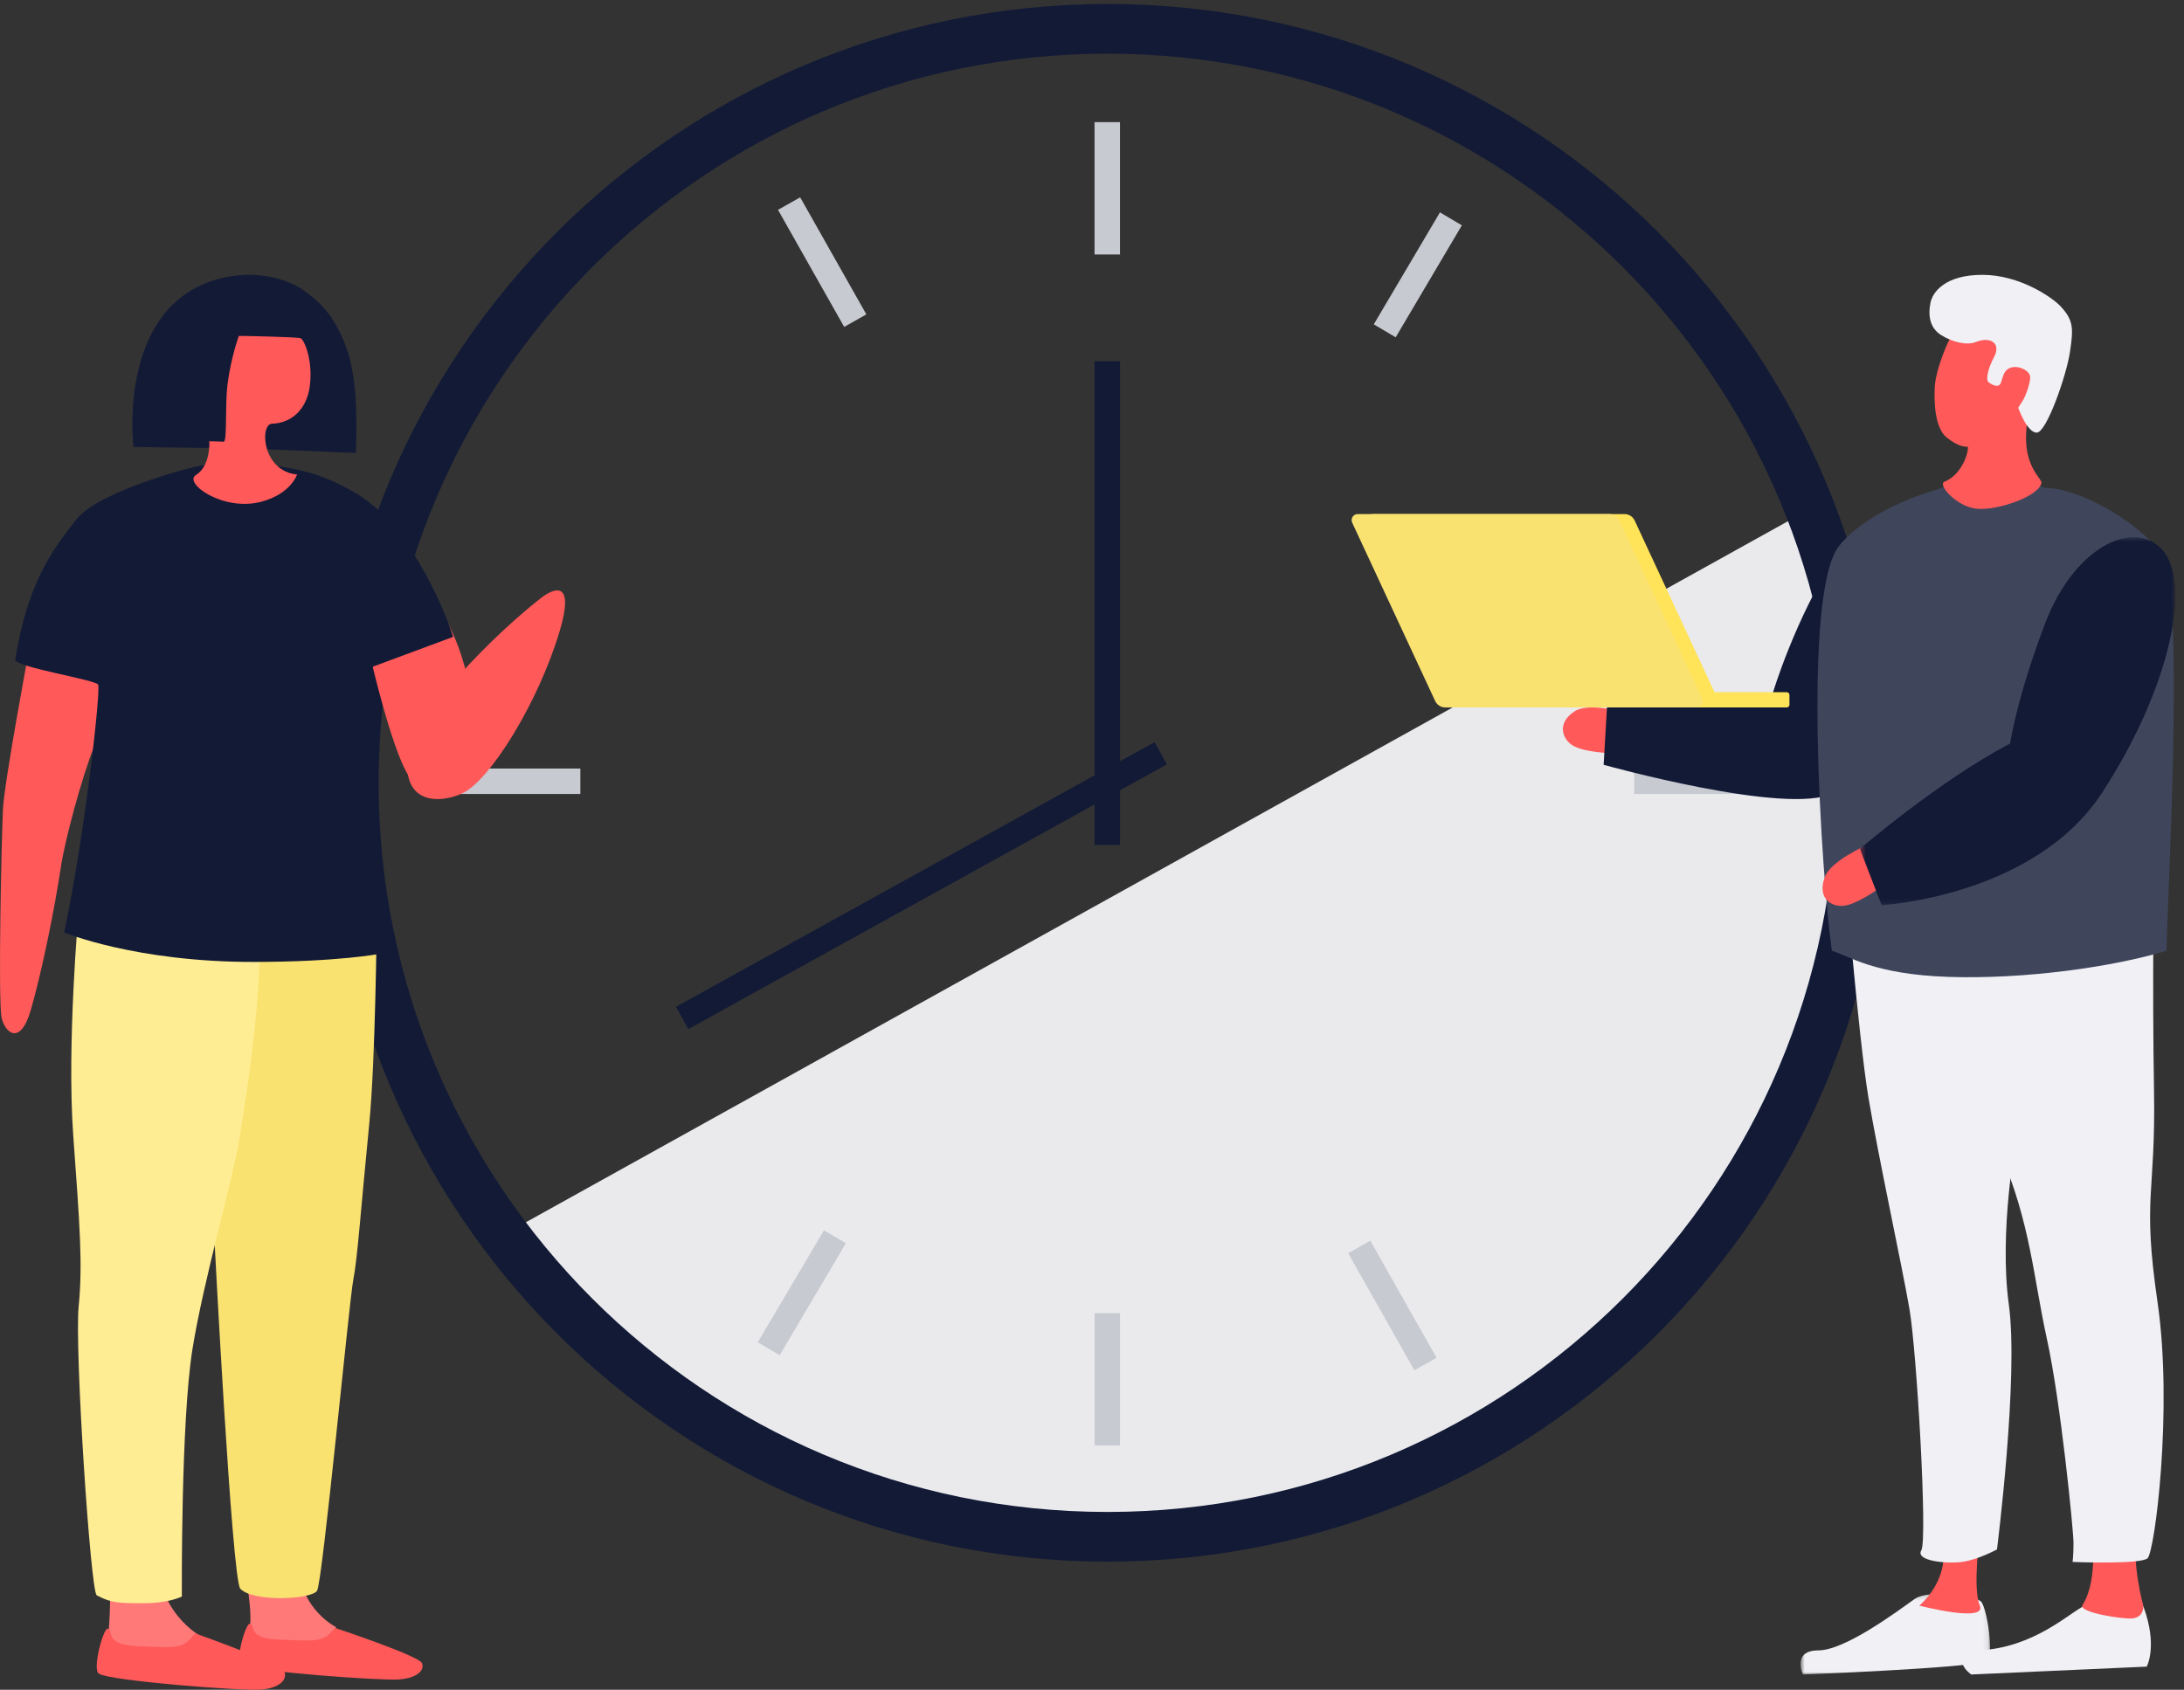 <?xml version="1.0" encoding="UTF-8"?>
<svg width="429px" height="332px" viewBox="0 0 429 332" version="1.1" xmlns="http://www.w3.org/2000/svg" xmlns:xlink="http://www.w3.org/1999/xlink">
    <rect x="0" y="0" width="429" height="332" fill="#333333" stroke="none"/>
    <title>characters/@clock people</title>
    <defs>
        <polygon id="path-1" points="0.678 0.153 37.914 0.153 37.914 16 0.678 16"></polygon>
        <polygon id="path-3" points="0.333 0.544 62.29 0.544 62.29 72.845 0.333 72.845"></polygon>
    </defs>
    <g id="Page-1" stroke="none" stroke-width="1" fill="none" fill-rule="evenodd">
        <g id="V7:-Wyred-World-On-Demand" transform="translate(-179, -1601)">
            <g id="characters/@clock-people" transform="translate(179, 1606)">
                <g id="Group-72" transform="translate(69, 0)">
                    <polygon id="Fill-1" fill="#EAEAED" points="286.538 95 30 237.535 57.188 265.452 97.54 287.948 148.717 297 201.547 287.32 244.465 262.005 270.246 233.814 291.166 190.229 297 139.858"></polygon>
                    <line x1="148.5" y1="19" x2="148.5" y2="45" id="Stroke-2" stroke="#C8CAD1" stroke-width="5"></line>
                    <line x1="148.5" y1="279" x2="148.5" y2="253" id="Stroke-3" stroke="#C8CAD1" stroke-width="5"></line>
                    <line x1="278" y1="148.5" x2="252" y2="148.5" id="Stroke-4" stroke="#C8CAD1" stroke-width="5"></line>
                    <line x1="19" y1="148.5" x2="45" y2="148.5" id="Stroke-5" stroke="#C8CAD1" stroke-width="5"></line>
                    <line x1="216" y1="38" x2="203" y2="60" id="Stroke-6" stroke="#C8CAD1" stroke-width="5"></line>
                    <line x1="82" y1="260" x2="95" y2="238" id="Stroke-7" stroke="#C8CAD1" stroke-width="5"></line>
                    <line x1="211" y1="263" x2="198" y2="240" id="Stroke-8" stroke="#C8CAD1" stroke-width="5"></line>
                    <line x1="86" y1="35" x2="99" y2="58" id="Stroke-9" stroke="#C8CAD1" stroke-width="5"></line>
                    <line x1="148.5" y1="66" x2="148.5" y2="161" id="Stroke-10" stroke="#121A36" stroke-width="5"></line>
                    <line x1="65" y1="195" x2="159" y2="143" id="Stroke-11" stroke="#121A36" stroke-width="5"></line>
                    <g id="Group-71" stroke="#121A36" stroke-width="9.76">
                        <path d="M296.597,148.806 C296.597,66.991 230.311,0.666 148.545,0.666 C66.778,0.666 0.492,66.991 0.492,148.806 C0.492,230.62 66.778,296.945 148.545,296.945 C230.311,296.945 296.597,230.62 296.597,148.806 Z" id="Stroke-12"></path>
                    </g>
                </g>
                <g id="Group-14" transform="translate(55.5, 188) scale(-1, 1) translate(-55.5, -188) translate(0, 49)">
                    <path d="M24.958,65 C24.958,65.547 18.286,73.637 18.007,89.541 C17.728,105.444 25.791,102.702 29.684,99.686 C33.579,96.67 39,71.855 39,71.855 L24.958,65 Z" id="Fill-39" fill="#FF5959"></path>
                    <path d="M77.837,232.81 C77.837,232.81 81.88,253.783 77.78,260.998 C73.68,268.212 67,269.437 67,269.437 C67,269.437 70.515,271.655 75.787,271.933 C81.059,272.211 88.968,271.655 89.553,269.713 C90.14,267.77 88.968,263.611 89.553,256.396 C90.14,249.181 94.531,234.474 93.947,231.144 C93.362,227.816 77.837,232.81 77.837,232.81" id="Fill-41" fill="#FF7979"></path>
                    <path d="M53.906,231.453 L65.794,231.451 C67.254,241.743 60.404,258.941 62.07,266.809 C63.736,274.675 45.682,269.055 45.682,269.055 L45,265.683 C45,265.683 51.577,262.5 52.534,253.905 C53.076,249.059 51.655,233.562 50.822,231.877 C49.989,230.192 53.906,231.453 53.906,231.453" id="Fill-42" fill="#FF7979"></path>
                    <path d="M37,127 C37,127 68.126,133.955 68.672,135.626 C69.218,137.294 68.918,188.831 68.918,188.831 C68.918,188.831 65.438,256.437 63.798,258.152 C61.235,260.832 49.818,260.266 48.724,258.548 C47.63,256.833 42.415,201.563 41.595,197.39 C40.775,193.216 40.167,184.032 38.466,166.759 C37.236,154.257 37,127 37,127" id="Fill-43" fill="#FAE271"></path>
                    <path d="M60.125,129.208 L95.549,125 C95.549,125 97.908,151.155 96.611,169.11 C95.329,186.826 94.729,194.29 95.549,202.704 C96.366,211.123 93.197,258.808 91.997,259.441 C89.212,260.913 87.92,260.981 83.087,261 C77.782,261.021 75.283,259.68 75.283,259.68 C75.283,259.68 75.497,225.44 73.204,211.123 C71.06,197.728 65.379,178.107 64.082,170.346 C58.905,139.37 60.125,129.208 60.125,129.208" id="Fill-44" fill="#FFED93"></path>
                    <path d="M87,78.123 L105.172,73 C105.172,73 110.151,99.59 110.421,104.955 C110.688,110.32 111.404,142.136 110.697,145.86 C110.148,148.746 107.069,151.775 104.936,144.401 C102.805,137.024 100.294,124.761 98.999,116.093 C98.283,111.287 95.011,98.887 92.414,92.429 C89.821,85.969 87,78.123 87,78.123" id="Fill-45" fill="#FF5959"></path>
                    <path d="M22,71.127 L39.741,77.725 C39.741,77.725 36.752,109.285 36.509,133.417 C36.509,133.417 44.422,134.968 60.98,135 C84.423,135.039 98.392,129.204 98.392,129.204 C94.209,109.411 91.176,81.346 91.729,80.504 C92.38,79.51 108.23,77.036 107.997,75.592 C105.561,60.577 100.88,54.234 95.979,48.031 C91.796,42.735 74.089,37.765 70.756,37.366 C59.996,36.072 51.194,38.628 51.194,38.628 C51.194,38.628 46.83,39.451 40.718,43.145 C31.205,48.899 24.206,64.111 22,71.127" id="Fill-46" fill="#121A36"></path>
                    <path d="M4.76,63.515 C1.635,61.095 -1.737,60.542 1.019,69.849 C5.201,83.983 14.697,99.226 20.084,101.82 C23.64,103.53 30.129,104.261 30.945,97.715 C32.175,87.853 12.509,69.516 4.76,63.515" id="Fill-47" fill="#FF5959"></path>
                    <path d="M45.174,265.846 C45.174,265.846 28.664,271.334 28.111,272.769 C27.558,274.203 29.072,275.714 32.678,275.975 C36.282,276.234 61.373,274.414 63.589,273.106 C64.911,272.324 62.693,264.685 61.861,265.01 C60.679,265.472 62.622,267.889 56.107,268.15 C49.591,268.412 47.835,268.671 45.985,266.716 C44.58,265.228 45.174,265.846 45.174,265.846" id="Fill-48" fill="#FF5959"></path>
                    <path d="M72.652,266.923 C72.652,266.923 55.683,272.91 55.114,274.475 C54.545,276.04 56.102,277.688 59.806,277.973 C63.512,278.255 89.301,276.269 91.576,274.843 C92.938,273.987 90.658,265.654 89.8,266.011 C88.588,266.515 90.585,269.152 83.889,269.437 C77.192,269.719 75.386,270.005 73.485,267.872 C72.041,266.248 72.652,266.923 72.652,266.923" id="Fill-50" fill="#FF5959"></path>
                    <path d="M41.083,35 L61.871,34.139 L84.784,33.824 C84.784,33.824 88.352,4.786 66.473,0.431 C59.888,-0.878 54.216,1.03 51.427,2.998 C48.628,4.97 45.606,7.499 43.179,13.735 C40.752,19.972 40.92,28.315 41.083,35" id="Fill-40" fill="#121A36"></path>
                    <path d="M51.983,12.439 C51.243,12.677 49.491,16.798 50.142,21.853 C50.73,26.406 53.73,29.139 57.562,29.25 C60.018,29.323 59.547,38.564 52.646,39.231 C52.646,39.231 53.808,42.977 59.591,44.557 C67.141,46.62 75.034,40.895 72.525,39.339 C69.581,37.514 69.883,32.699 69.883,32.699 C69.733,32.677 66.994,32.785 66.994,32.785 C66.373,32.229 66.808,25.423 66.309,21.5 C65.641,16.242 64.086,12.002 64.086,12.002 C63.243,11.977 52.66,12.22 51.983,12.439" id="Fill-49" fill="#FF5959"></path>
                </g>
                <g id="Group-35" transform="translate(265.5, 49)">
                    <path d="M53.5,85.918 L51.333,94 C51.333,94 44.951,93.884 42.919,92.114 C41.106,90.534 40.642,87.757 43.873,85.71 C46.575,83.999 53.5,85.918 53.5,85.918" id="Fill-1" fill="#FF5959"></path>
                    <path d="M95.179,54.998 C86.952,67.886 82.717,82.211 82.717,82.211 L50.245,83.5 L49.5,96.267 C49.5,96.267 85.581,106.329 94.547,101.852 C98.093,100.081 107.278,92.72 114.76,78.174 C122.185,63.741 120.101,57.065 113.912,50.993 C108.053,45.244 99.37,48.435 95.179,54.998" id="Fill-3" fill="#121A36"></path>
                    <g id="Group-7" transform="translate(87.5, 259)">
                        <mask id="mask-2" fill="white">
                            <use xlink:href="#path-1"></use>
                        </mask>
                        <g id="Clip-6"></g>
                        <path d="M36.153,1.695 C37.322,2.946 38.859,12.991 37.156,13.461 C32.278,14.805 1.139,16 1.139,16 C1.139,16 -1.071,11.261 4.178,11.261 C9.427,11.261 19.649,3.596 23.055,1.188 C25.843,-0.782 34.983,0.443 36.153,1.695" id="Fill-5" fill="#F0F0F5" mask="url(#mask-2)"></path>
                    </g>
                    <path d="M155.519,261.615 C155.519,261.615 148.488,260.433 144.405,261.346 C142.08,261.867 135.53,268.885 125.073,270.106 C116.154,271.147 121.71,275 121.71,275 L156.172,273.454 C156.172,273.454 158.414,269.429 155.519,261.615" id="Fill-8" fill="#F0F0F5"></path>
                    <path d="M123.389,247.66 C123.389,247.66 121.933,258.014 123.389,261.466 C124.845,264.918 111.5,261.466 111.5,261.466 C111.5,261.466 118.408,255.895 115.625,247.66 C112.841,239.425 123.389,247.66 123.389,247.66" id="Fill-10" fill="#FF5959"></path>
                    <path d="M130.5,117.971 L96.5,113 C96.5,113 99.544,149.931 101.514,161.649 C103.484,173.368 108.14,194.852 109.573,203.197 C111.005,211.542 113.154,248.473 111.901,250.604 C110.648,252.735 117.094,253.317 120.139,252.848 C123.183,252.38 126.764,250.427 126.764,250.427 C126.764,250.427 131.063,216.691 129.092,202.31 C127.122,187.927 130.5,170.172 130.5,170.172 L130.5,117.971 Z" id="Fill-12" fill="#F0F0F5"></path>
                    <path d="M154.209,247 L145.341,247 C145.341,247 146.796,256.254 143.567,261.351 C142.617,262.852 152.057,264.252 153.575,263.962 C155.857,263.525 155.476,261.351 155.476,261.351 C155.476,261.351 153.196,253.263 154.209,247" id="Fill-14" fill="#FF5959"></path>
                    <path d="M153.64,113 C152.922,113.711 115.591,115.667 115.501,115.667 C115.411,115.667 121.514,158.681 127.436,172.545 C133.359,186.41 133.897,196.896 136.589,209.161 C139.281,221.426 141.794,246.666 141.794,249.154 C141.794,251.642 141.614,252.886 141.614,252.886 C141.614,252.886 154.896,253.42 156.332,252.175 C157.768,250.931 161.357,222.847 158.306,201.874 C155.255,180.899 157.972,181.055 157.609,160.103 C157.245,139.151 157.609,116.911 157.609,116.911 L153.64,113 Z" id="Fill-16" fill="#F0F0F5"></path>
                    <path d="M117.31,137.937 C102.48,137.452 97.711,133.808 94.331,132.803 C92.376,118.865 88.424,62.39 95.757,53.244 C100.676,47.11 110.825,43.311 114.784,42.266 L126.444,38 L136.092,41.85 C142.845,41.857 154.069,48.22 159.08,54.726 C163.796,60.848 160.191,123.092 160.055,132.803 C149.381,136.03 132.188,138.423 117.31,137.937" id="Fill-18" fill="#3F465C"></path>
                    <path d="M135.493,15.765 C135.493,15.765 134.467,9.409 130.107,7.908 C125.747,6.408 121.9,6.673 119.507,9.409 C117.113,12.146 114.72,18.855 114.548,21.945 C114.378,25.034 114.548,30.154 116.942,32.008 C119.336,33.861 120.533,33.773 120.959,33.773 C121.387,33.773 120.405,39.017 116.429,40.658 C115.08,41.216 118.738,45.514 122.755,45.955 C126.773,46.397 135.151,43.483 135.493,40.835 C135.62,39.846 130.364,36.762 133.441,25.564 C135.734,17.215 135.493,15.765 135.493,15.765" id="Fill-20" fill="#FF5959"></path>
                    <path d="M126.188,16.153 C124.956,18.445 124.541,20.636 125.089,21.079 C125.639,21.522 127.042,22.35 127.5,21.286 C127.957,20.224 127.96,18.485 129.847,18.146 C131.076,17.926 132.867,18.66 133.234,19.767 C133.558,20.751 132.349,23.962 131.8,24.759 C131.251,25.556 130.946,26.128 130.946,26.128 C130.946,26.128 132.684,31.088 134.606,30.999 C136.527,30.911 140.416,19.767 141.103,15.145 C141.793,10.495 141.812,8.947 139.272,6.199 C137.716,4.517 131.312,0 123.9,0 C116.488,0 114.098,3.465 113.698,5.491 C113.164,8.196 113.656,10.509 115.848,11.868 C118.043,13.23 120.842,13.906 122.619,13.197 C125.523,12.036 127.627,13.473 126.188,16.153" id="Fill-22" fill="#F0F0F5"></path>
                    <path d="M85.435,82 L23.565,82 C23.253,82 23,82.232 23,82.518 L23,84.482 C23,84.768 23.253,85 23.565,85 L85.435,85 C85.747,85 86,84.768 86,84.482 L86,82.518 C86,82.232 85.747,82 85.435,82" id="Fill-24" fill="#FFE359"></path>
                    <path d="M70.816,85 L21.397,85 C20.543,85 19.766,84.502 19.402,83.721 L3.113,48.701 C2.746,47.909 3.317,47 4.183,47 L53.603,47 C54.457,47 55.234,47.498 55.598,48.279 L71.887,83.299 C72.254,84.091 71.683,85 70.816,85" id="Fill-26" fill="#FFE359"></path>
                    <path d="M67.816,85 L18.397,85 C17.543,85 16.766,84.502 16.402,83.721 L0.113,48.701 C-0.254,47.909 0.317,47 1.183,47 L50.603,47 C51.457,47 52.234,47.498 52.598,48.279 L68.887,83.299 C69.254,84.091 68.683,85 67.816,85" id="Fill-28" fill="#FAE271"></path>
                    <path d="M101.274,112 L104.5,119.907 C104.5,119.907 99.012,124.063 96.178,123.999 C93.65,123.943 91.517,122.031 92.975,118.243 C94.195,115.075 101.274,112 101.274,112" id="Fill-30" fill="#FF5959"></path>
                    <g id="Group-34" transform="translate(99.5, 51)">
                        <mask id="mask-4" fill="white">
                            <use xlink:href="#path-3"></use>
                        </mask>
                        <g id="Clip-33"></g>
                        <path d="M59.313,2.579 C65.928,8.881 61.253,30.286 47.92,50.741 C34.587,71.195 4.609,72.845 4.609,72.845 L0.333,61.786 C0.333,61.786 15.802,48.455 29.846,41.076 C29.846,41.076 31.127,32.125 36.754,17.401 C42.373,2.697 53.631,-2.832 59.313,2.579" id="Fill-32" fill="#121A36" mask="url(#mask-4)"></path>
                    </g>
                </g>
            </g>
        </g>
    </g>
</svg>